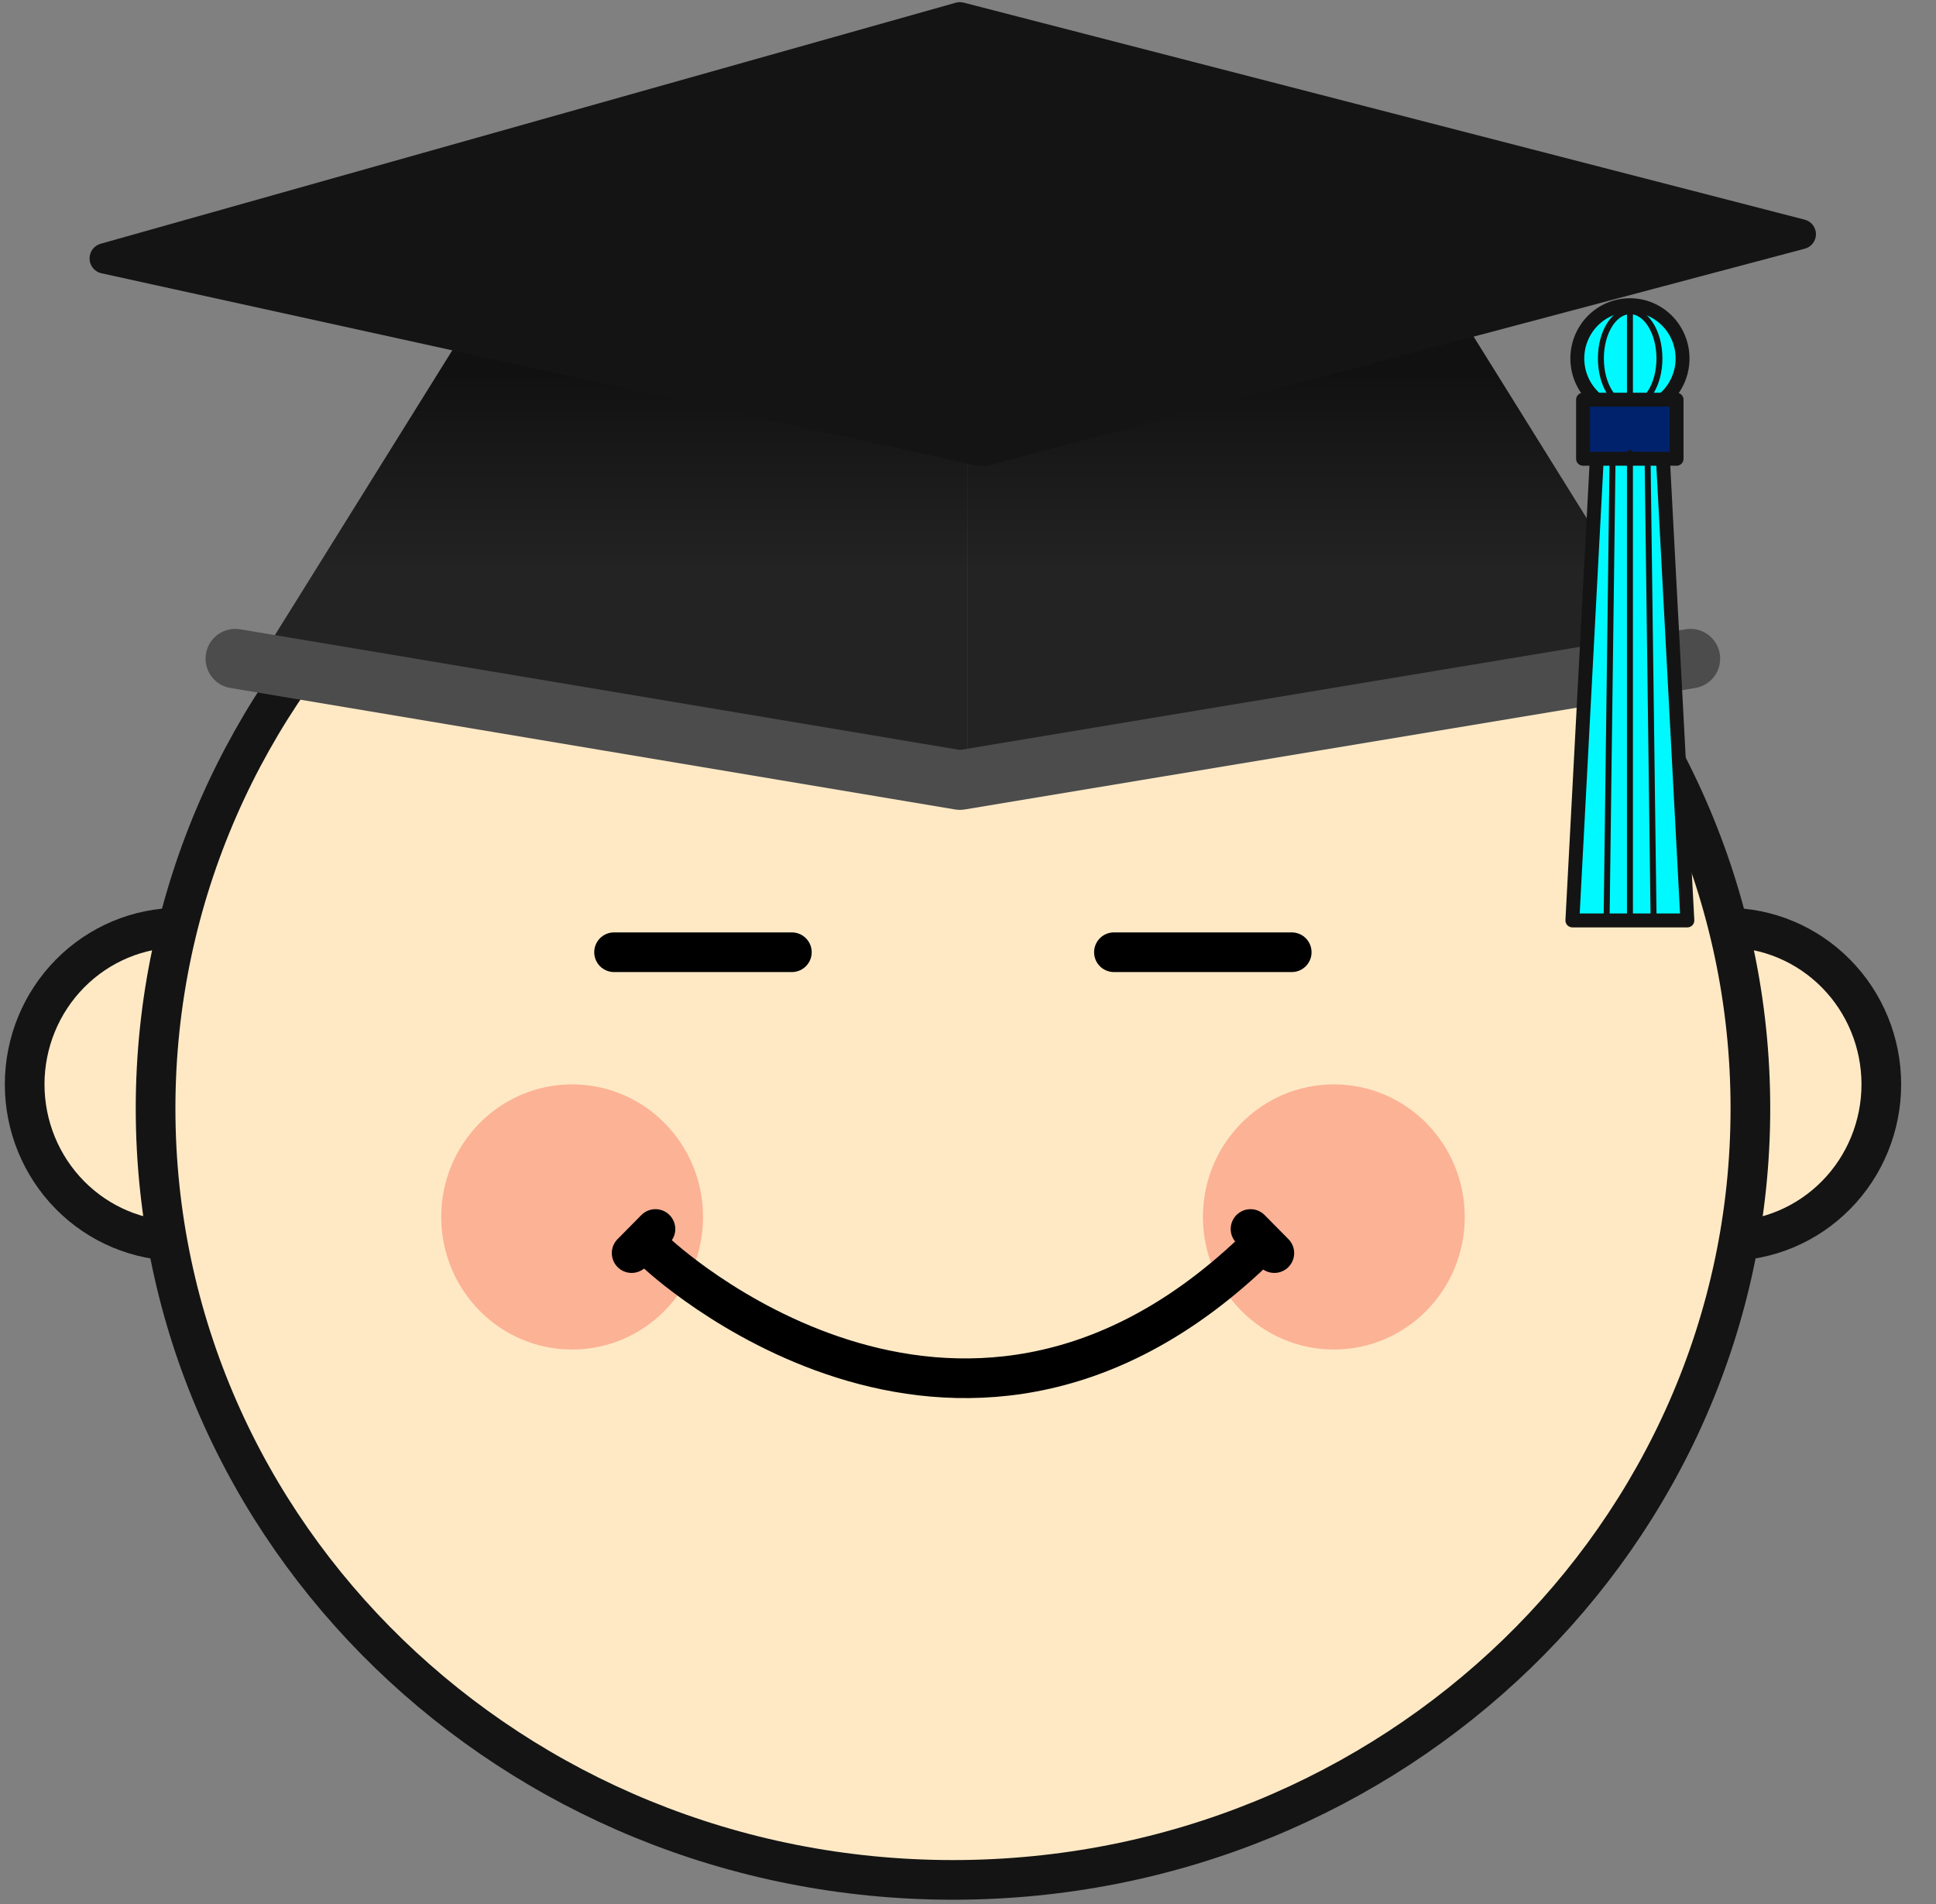 <svg width="61" height="60" viewBox="0 0 61 60" fill="none" xmlns="http://www.w3.org/2000/svg">
<rect x="0" y="0" width="61" height="60" fill="#808080" stroke="none"/>
<g clip-path="url(#clip0_2321_14684)">
<path d="M5.652 39.108C4.359 39.108 3.119 38.588 2.205 37.662C1.291 36.736 0.777 35.48 0.777 34.17C0.777 32.861 1.291 31.605 2.205 30.679C3.119 29.753 4.359 29.232 5.652 29.232V39.108Z" fill="#FFE9C5" stroke="#141414" stroke-width="1.25" stroke-miterlimit="10"/>
<path d="M54.402 29.232C55.695 29.232 56.935 29.753 57.849 30.679C58.764 31.605 59.277 32.861 59.277 34.17C59.277 35.48 58.764 36.736 57.849 37.662C56.935 38.588 55.695 39.108 54.402 39.108V29.232Z" fill="#FFE9C5" stroke="#141414" stroke-width="1.25" stroke-miterlimit="10"/>
<path d="M30.027 59.24C43.904 59.24 55.152 48.356 55.152 34.93C55.152 21.504 43.904 10.62 30.027 10.62C16.151 10.62 4.902 21.504 4.902 34.93C4.902 48.356 16.151 59.24 30.027 59.24Z" fill="#FFE9C5" stroke="#141414" stroke-width="1.25" stroke-miterlimit="10"/>
<path d="M18.027 42.527C20.305 42.527 22.152 40.657 22.152 38.349C22.152 36.041 20.305 34.171 18.027 34.171C15.749 34.171 13.902 36.041 13.902 38.349C13.902 40.657 15.749 42.527 18.027 42.527Z" fill="#FCB295"/>
<path d="M42.027 42.527C44.306 42.527 46.152 40.657 46.152 38.349C46.152 36.041 44.306 34.171 42.027 34.171C39.749 34.171 37.902 36.041 37.902 38.349C37.902 40.657 39.749 42.527 42.027 42.527Z" fill="#FCB295"/>
<path d="M44.314 7.209L53.074 21.279L30.477 24.029V7.741L44.314 7.209Z" fill="#232323"/>
<path d="M16.64 7.209L7.873 21.279L30.478 24.029V7.741L16.64 7.209Z" fill="#232323"/>
<path opacity="0.5" d="M44.314 7.209L53.074 21.279L30.477 24.029V7.741L44.314 7.209Z" fill="url(#paint0_linear_2321_14684)"/>
<path opacity="0.5" d="M16.64 7.209L7.873 21.279L30.478 24.029V7.741L16.64 7.209Z" fill="url(#paint1_linear_2321_14684)"/>
<path d="M7.414 20.755L30.244 24.583L53.262 20.755" stroke="#4C4C4C" stroke-width="1.875" stroke-linecap="round" stroke-linejoin="round"/>
<path d="M53.166 29.005H49.543L50.45 11.851H52.258L53.166 29.005Z" fill="#00F9FF" stroke="#141414" stroke-width="0.438" stroke-linecap="round" stroke-linejoin="round"/>
<path d="M51.357 12.975C52.272 12.975 53.014 12.224 53.014 11.296C53.014 10.369 52.272 9.617 51.357 9.617C50.441 9.617 49.699 10.369 49.699 11.296C49.699 12.224 50.441 12.975 51.357 12.975Z" fill="#00F9FF" stroke="#141414" stroke-width="0.438" stroke-linecap="round" stroke-linejoin="round"/>
<path d="M51.364 12.785C51.873 12.785 52.286 12.119 52.286 11.296C52.286 10.474 51.873 9.807 51.364 9.807C50.854 9.807 50.441 10.474 50.441 11.296C50.441 12.119 50.854 12.785 51.364 12.785Z" stroke="#141414" stroke-width="0.188" stroke-linecap="round" stroke-linejoin="round"/>
<path d="M52.826 12.595H49.879V14.457H52.826V12.595Z" fill="#00226D" stroke="#141414" stroke-width="0.438" stroke-linecap="round" stroke-linejoin="round"/>
<path d="M50.81 14.381L50.623 28.837" stroke="#141414" stroke-width="0.188" stroke-linecap="round" stroke-linejoin="round"/>
<path d="M51.912 14.381L52.1 28.837" stroke="#141414" stroke-width="0.188" stroke-linecap="round" stroke-linejoin="round"/>
<path d="M51.357 14.274V29.111" stroke="#141414" stroke-width="0.188" stroke-linecap="round" stroke-linejoin="round"/>
<path d="M51.357 9.617V12.595" stroke="#141414" stroke-width="0.188" stroke-linecap="round" stroke-linejoin="round"/>
<path d="M31.107 14.677L56.854 7.84C56.957 7.816 57.049 7.758 57.115 7.674C57.181 7.591 57.218 7.487 57.218 7.38C57.218 7.273 57.181 7.169 57.115 7.086C57.049 7.002 56.957 6.944 56.854 6.92L30.364 0.083C30.285 0.064 30.203 0.064 30.124 0.083L3.177 7.68C3.075 7.707 2.985 7.767 2.921 7.85C2.857 7.934 2.822 8.037 2.822 8.144C2.822 8.25 2.857 8.353 2.921 8.437C2.985 8.521 3.075 8.58 3.177 8.607L30.837 14.684" fill="#141414"/>
<path d="M19.348 30.007H24.95" stroke="black" stroke-width="1.25" stroke-linecap="round" stroke-linejoin="round"/>
<path d="M35.098 30.007H40.7" stroke="black" stroke-width="1.25" stroke-linecap="round" stroke-linejoin="round"/>
<path d="M20.689 39.489C20.689 39.489 30.064 48.362 39.44 39.489" stroke="black" stroke-width="1.25" stroke-linecap="round" stroke-linejoin="round"/>
<path d="M20.652 38.729L19.902 39.488" stroke="black" stroke-width="1.25" stroke-linecap="round" stroke-linejoin="round"/>
<path d="M39.402 38.729L40.152 39.488" stroke="black" stroke-width="1.25" stroke-linecap="round" stroke-linejoin="round"/>
</g>
<defs>
<linearGradient id="paint0_linear_2321_14684" x1="41.772" y1="7.209" x2="41.772" y2="24.029" gradientUnits="userSpaceOnUse">
<stop offset="0.28"/>
<stop offset="0.64" stop-opacity="0"/>
</linearGradient>
<linearGradient id="paint1_linear_2321_14684" x1="19.175" y1="7.209" x2="19.175" y2="24.029" gradientUnits="userSpaceOnUse">
<stop offset="0.28"/>
<stop offset="0.64" stop-opacity="0"/>
</linearGradient>
<clipPath id="clip0_2321_14684">
<rect width="60" height="60" fill="white" transform="translate(0.027)"/>
</clipPath>
</defs>
</svg>

